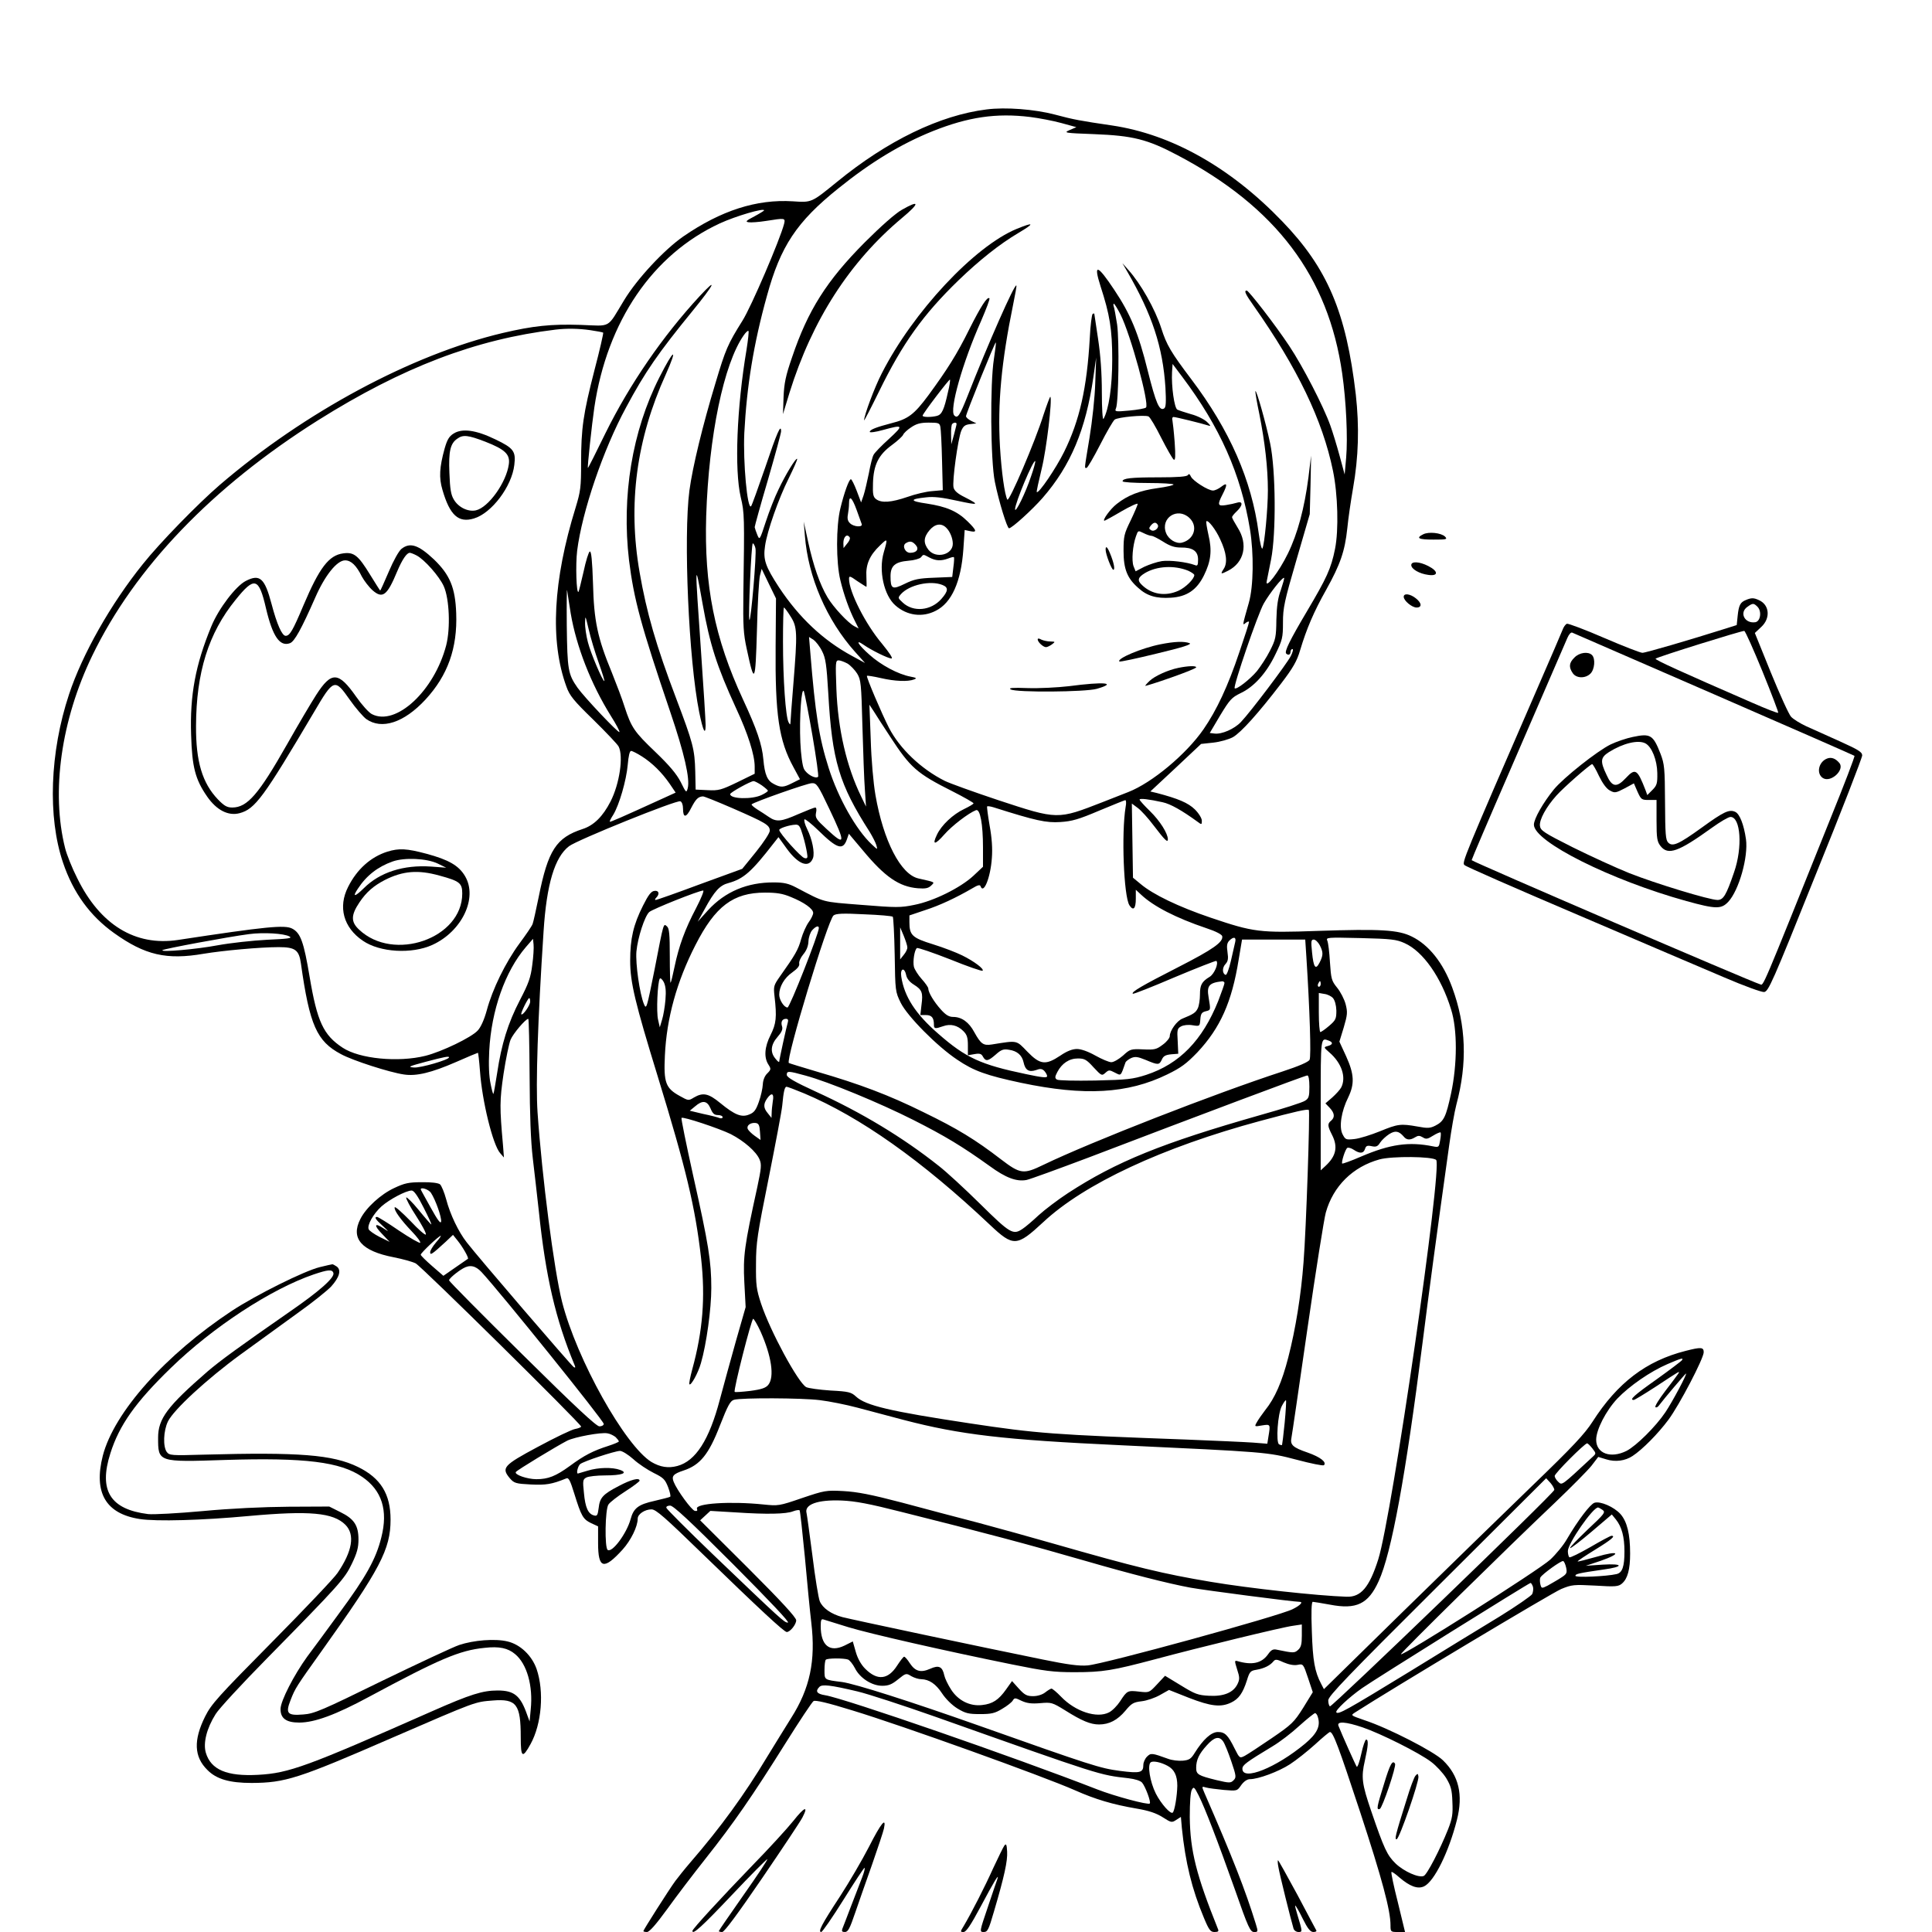 <?xml version="1.0" standalone="no"?>
<!DOCTYPE svg PUBLIC "-//W3C//DTD SVG 20010904//EN"
 "http://www.w3.org/TR/2001/REC-SVG-20010904/DTD/svg10.dtd">
<svg version="1.0" xmlns="http://www.w3.org/2000/svg"
 width="1024pt" height="1024pt" viewBox="0 0 1024 1024"
 preserveAspectRatio="xMidYMid meet">
<g transform="translate(0,1024) scale(0.1,-0.1)"
fill="#000000" stroke="none">
<path d="M5229 9660 c-248 -31 -525 -165 -794 -385 -134 -109 -132 -109 -233
-102 -192 12 -381 -49 -580 -186 -101 -70 -245 -224 -314 -338 -93 -153 -65
-137 -231 -131 -157 5 -251 -5 -413 -43 -481 -114 -1049 -419 -1499 -805 -114
-98 -320 -309 -408 -420 -170 -211 -321 -478 -391 -690 -102 -307 -114 -651
-32 -892 54 -160 143 -282 270 -373 165 -118 279 -144 476 -110 103 17 299 35
397 35 88 0 108 -15 118 -87 46 -327 84 -412 212 -480 62 -34 258 -97 334
-108 66 -10 145 9 276 66 61 27 114 49 116 49 2 0 7 -44 11 -97 11 -158 68
-391 107 -435 l20 -23 -5 65 c-18 201 -18 236 3 379 12 79 29 160 37 180 13
32 80 111 94 111 3 0 6 -136 7 -303 1 -208 6 -344 17 -437 9 -74 23 -200 32
-280 36 -347 89 -574 189 -814 6 -14 5 -17 -4 -12 -13 8 -513 590 -567 661
-44 56 -88 148 -109 228 -10 37 -25 73 -33 80 -10 7 -45 12 -97 11 -69 0 -91
-5 -146 -31 -71 -33 -149 -104 -179 -164 -53 -103 6 -170 178 -203 45 -9 97
-23 115 -32 30 -15 877 -851 877 -865 0 -4 -15 -10 -32 -13 -18 -3 -107 -46
-198 -95 -183 -98 -194 -111 -147 -167 22 -25 31 -28 110 -32 80 -4 112 1 188
32 13 6 21 -10 43 -81 37 -119 46 -135 89 -156 l37 -17 0 -89 c0 -136 30 -144
130 -34 44 49 80 122 80 164 0 24 38 49 73 49 24 0 70 -41 278 -243 294 -285
425 -407 439 -407 18 0 50 40 50 62 0 15 -77 99 -254 276 l-255 254 27 25 27
25 135 -8 c165 -11 267 -9 304 6 16 6 31 8 34 5 3 -3 15 -114 28 -248 12 -133
27 -289 34 -347 24 -202 -7 -349 -107 -506 -31 -49 -87 -141 -126 -204 -121
-202 -248 -376 -407 -560 -31 -36 -67 -81 -81 -100 -33 -45 -169 -259 -169
-265 0 -3 9 -5 19 -5 13 0 48 40 107 121 48 67 141 189 206 271 145 183 245
327 421 608 74 118 141 219 149 224 10 6 75 -9 204 -49 267 -81 1012 -349
1182 -424 108 -48 199 -75 327 -97 65 -11 103 -24 138 -46 45 -29 48 -29 71
-14 l25 16 5 -58 c19 -185 53 -324 117 -477 27 -65 35 -75 56 -75 20 0 24 4
18 17 -114 284 -147 413 -149 593 0 77 4 132 11 144 10 18 13 15 36 -30 34
-68 100 -239 193 -501 70 -201 81 -223 101 -223 21 0 22 1 9 43 -55 178 -122
350 -273 696 -14 33 -14 34 9 27 13 -4 55 -9 94 -13 71 -6 71 -6 93 26 14 19
31 31 46 31 44 0 152 40 212 79 34 22 93 69 133 105 39 36 75 66 79 66 17 0
46 -78 160 -424 116 -353 161 -521 161 -600 0 -35 1 -36 39 -36 l38 0 -38 157
c-22 86 -37 158 -34 161 2 3 21 -10 41 -28 56 -48 98 -64 132 -48 54 26 131
182 174 352 34 134 10 235 -74 316 -48 47 -289 171 -417 213 -72 25 -73 25
-50 40 199 128 1049 637 1094 655 56 23 66 24 180 18 109 -7 123 -5 142 11 30
26 43 75 43 159 0 103 -16 169 -51 209 -34 38 -107 70 -138 60 -22 -7 -87 -92
-145 -191 -19 -34 -60 -83 -89 -110 -62 -57 -782 -512 -792 -502 -5 5 570 570
816 803 87 83 174 171 194 196 l36 47 43 -13 c48 -15 100 -8 139 18 52 34 135
118 190 192 58 78 187 325 187 358 0 27 -14 28 -96 7 -209 -53 -361 -169 -493
-375 -41 -64 -104 -132 -320 -340 -148 -143 -457 -444 -687 -669 l-417 -409
-14 27 c-35 66 -45 124 -50 279 -4 102 -2 157 5 157 5 0 46 -7 91 -15 140 -27
203 3 258 124 68 148 143 557 233 1266 36 283 69 531 141 1045 11 80 28 177
38 215 59 220 52 420 -22 621 -48 131 -124 226 -214 270 -72 36 -167 41 -498
30 -310 -11 -340 -7 -568 70 -171 58 -306 123 -372 179 l-40 33 -3 197 -3 196
31 -23 c18 -13 56 -55 86 -95 58 -76 74 -92 74 -71 -1 32 -42 97 -94 148 -31
30 -56 58 -56 62 0 8 50 2 122 -14 42 -9 102 -43 186 -104 21 -16 22 -15 22 6
0 13 -16 39 -37 60 -36 35 -88 57 -202 87 l-34 8 135 126 134 126 65 7 c36 4
82 17 104 29 43 25 134 126 255 284 64 84 84 119 101 177 34 113 72 203 138
320 75 135 99 204 112 326 5 52 19 147 30 210 30 169 34 328 15 499 -51 436
-150 669 -390 918 -275 286 -586 461 -902 508 -170 25 -203 31 -304 58 -107
28 -260 40 -361 27z m231 -40 c47 -6 121 -20 165 -32 l80 -22 -35 -15 c-34
-15 -30 -16 130 -22 204 -8 281 -27 440 -111 523 -275 801 -644 874 -1158 21
-146 30 -340 21 -445 l-8 -90 -27 100 c-15 55 -37 127 -49 160 -36 101 -146
314 -218 422 -75 113 -214 292 -225 293 -16 0 -7 -19 37 -81 232 -330 365
-606 420 -874 26 -125 31 -314 11 -414 -21 -105 -44 -154 -150 -333 -90 -152
-119 -211 -109 -222 11 -11 23 -6 23 9 0 8 5 15 10 15 6 0 2 -17 -9 -38 -21
-41 -214 -297 -264 -349 -35 -37 -102 -66 -140 -61 l-25 3 55 93 c51 84 61 95
108 118 71 33 138 107 185 206 37 76 40 88 40 169 0 77 7 111 71 330 l71 244
4 155 3 155 -14 -115 c-21 -162 -57 -298 -109 -404 -47 -97 -122 -194 -112
-146 3 14 13 66 23 115 27 137 25 472 -5 615 -22 105 -72 283 -78 277 -2 -2 7
-57 21 -123 29 -146 45 -284 45 -403 0 -98 -18 -288 -29 -308 -4 -7 -13 30
-20 83 -37 279 -153 544 -357 814 -108 143 -131 182 -159 270 -33 103 -110
238 -175 310 l-31 35 26 -45 c132 -228 188 -399 202 -614 4 -77 3 -105 -7
-111 -25 -15 -43 26 -87 201 -49 198 -91 299 -178 429 -89 134 -111 140 -72
18 49 -151 62 -228 62 -388 0 -144 -18 -264 -46 -315 -5 -9 -9 51 -9 140 0
103 -7 198 -20 284 -11 71 -20 131 -20 133 0 2 -4 2 -9 -1 -4 -3 -12 -61 -15
-128 -15 -265 -54 -437 -136 -603 -43 -87 -135 -223 -145 -213 -2 2 10 57 26
123 26 105 57 370 46 382 -2 2 -18 -41 -36 -95 -44 -141 -183 -466 -192 -450
-14 26 -31 146 -39 281 -13 229 7 446 70 754 11 53 19 98 17 100 -10 9 -150
-309 -258 -584 -42 -106 -53 -123 -71 -105 -28 28 44 281 142 501 27 63 48
117 44 120 -11 11 -45 -42 -106 -163 -66 -134 -119 -217 -218 -352 -75 -101
-107 -125 -195 -147 -80 -21 -115 -34 -115 -46 0 -5 31 -1 70 10 109 30 111
26 32 -47 -40 -36 -77 -74 -82 -85 -6 -10 -17 -54 -25 -98 -9 -43 -21 -96 -28
-117 l-13 -37 -23 61 c-13 34 -27 62 -31 62 -10 0 -36 -72 -56 -155 -23 -94
-23 -286 0 -380 19 -79 47 -157 77 -216 l20 -40 -23 12 c-34 18 -112 102 -142
153 -41 69 -75 168 -102 291 l-24 110 6 -74 c17 -219 115 -447 266 -616 l53
-59 -70 38 c-153 83 -280 203 -386 363 -73 112 -85 147 -74 220 11 78 72 251
125 357 27 55 48 102 45 104 -6 7 -62 -84 -99 -163 -19 -38 -49 -115 -67 -170
-32 -98 -33 -99 -45 -70 -7 17 -13 35 -14 41 0 5 31 118 70 250 38 131 70 248
70 258 0 43 -22 -7 -85 -194 -37 -107 -70 -199 -74 -203 -20 -21 -43 234 -36
388 13 248 49 472 120 727 72 263 157 392 379 570 171 138 331 235 500 303
188 75 337 97 516 75z m-1410 -495 c0 -2 -24 -17 -52 -32 -44 -23 -49 -28 -30
-31 12 -2 54 1 92 7 101 16 103 16 96 -15 -21 -82 -174 -440 -221 -514 -78
-125 -89 -150 -143 -331 -67 -221 -121 -442 -138 -569 -32 -246 -4 -898 52
-1175 20 -98 33 -126 34 -70 0 22 -11 202 -25 400 -33 475 -33 480 9 244 38
-214 75 -330 177 -552 64 -137 99 -249 99 -310 l0 -38 -92 -45 c-85 -41 -99
-45 -157 -42 l-64 3 -2 95 c-3 120 -12 152 -100 385 -108 284 -158 459 -195
672 -63 362 -17 705 139 1049 66 148 43 136 -34 -16 -145 -286 -201 -630 -161
-970 26 -208 63 -345 219 -805 74 -218 105 -353 92 -403 -7 -26 -9 -24 -37 33
-22 43 -60 88 -135 160 -111 106 -127 129 -163 240 -12 39 -43 120 -67 180
-76 184 -95 273 -100 473 -4 121 -9 172 -17 169 -6 -2 -21 -50 -33 -107 -13
-57 -25 -105 -27 -107 -11 -11 -16 143 -7 218 26 207 138 536 259 759 101 189
173 292 351 510 117 143 139 188 39 80 -195 -211 -370 -465 -499 -726 -49
-101 -91 -184 -93 -184 -4 0 21 231 34 320 68 458 309 811 665 976 85 39 235
83 235 69z m1889 -552 c54 -108 154 -474 135 -493 -5 -5 -45 -12 -88 -16 -75
-7 -79 -6 -71 12 14 34 18 357 6 444 -7 45 -15 88 -18 96 -3 8 -2 14 1 14 3 0
19 -26 35 -57z m-2810 -83 c35 -5 65 -11 68 -13 2 -3 -18 -92 -46 -198 -60
-234 -71 -308 -71 -493 0 -129 -3 -150 -29 -236 -120 -387 -137 -708 -49 -949
17 -48 38 -74 143 -176 67 -66 128 -130 134 -142 26 -52 5 -197 -43 -291 -41
-80 -89 -127 -148 -146 -140 -46 -183 -111 -233 -361 -14 -68 -28 -132 -32
-142 -3 -10 -35 -57 -70 -104 -74 -101 -143 -242 -173 -354 -14 -51 -32 -90
-48 -107 -34 -37 -190 -112 -277 -134 -145 -36 -350 -16 -439 43 -102 67 -135
138 -175 376 -31 185 -48 232 -92 255 -39 21 -139 11 -606 -60 -226 -34 -412
80 -533 326 -28 55 -57 128 -65 161 -75 298 -21 679 144 1020 226 467 636 894
1196 1247 449 282 837 430 1260 481 59 7 121 6 184 -3z m828 -102 c-52 -308
-65 -637 -31 -783 20 -83 20 -105 14 -510 -2 -172 0 -213 18 -295 41 -192 46
-183 54 100 3 140 11 271 16 290 l9 35 38 -79 38 -78 -2 -252 c-3 -365 17
-501 95 -643 l34 -63 -40 -20 c-47 -24 -62 -25 -99 -5 -34 17 -48 50 -55 130
-7 79 -34 159 -108 318 -151 326 -206 603 -195 972 14 426 93 807 199 958 11
16 22 26 25 23 3 -3 -2 -47 -10 -98z m1311 -50 c-21 -131 -18 -540 5 -652 21
-104 65 -246 75 -246 15 0 123 98 178 161 149 171 229 363 269 639 l15 105 -5
-135 c-2 -75 -16 -202 -30 -288 -29 -176 -28 -162 -16 -162 5 0 37 55 72 123
34 67 69 127 77 133 17 13 156 26 179 17 8 -3 38 -54 68 -114 30 -59 60 -111
66 -115 9 -5 10 18 5 92 -4 54 -10 107 -12 117 -3 9 0 17 6 17 11 0 150 -34
187 -46 12 -4 9 2 -10 20 -15 14 -53 33 -85 41 -31 9 -64 20 -72 24 -16 9 -32
124 -28 199 l3 43 51 -68 c200 -266 311 -516 359 -808 21 -129 19 -303 -6
-390 -35 -123 -35 -122 -16 -106 10 7 17 9 17 4 0 -6 -23 -77 -51 -159 -61
-182 -121 -309 -190 -409 -91 -132 -273 -284 -399 -333 -30 -12 -91 -36 -135
-53 -241 -94 -238 -94 -554 10 -132 44 -259 90 -283 102 -126 63 -239 171
-296 281 -38 74 -122 271 -117 276 2 2 35 -3 74 -12 74 -17 143 -20 176 -7 16
6 12 9 -20 15 -64 12 -156 61 -217 116 -60 53 -79 86 -30 52 40 -28 129 -72
147 -72 9 0 -10 29 -50 78 -88 104 -175 276 -175 344 0 17 5 16 44 -12 25 -16
46 -30 48 -30 2 0 1 24 0 54 -4 63 17 113 72 165 41 40 42 39 20 -37 -28 -96
1 -228 62 -281 61 -54 143 -65 214 -28 84 42 134 154 146 326 l7 102 28 -6
c40 -9 36 4 -13 52 -55 54 -112 78 -216 94 -92 13 -92 24 -3 33 40 5 87 -1
164 -18 116 -25 122 -23 40 19 -37 18 -55 34 -59 51 -8 31 23 257 41 301 11
25 20 32 47 35 l33 4 -27 13 c-16 8 -28 19 -28 25 0 14 154 395 158 391 2 -2
-3 -41 -10 -87z m-244 -178 c-20 -91 -32 -117 -57 -124 -30 -8 -77 -8 -77 1 0
10 141 195 145 191 2 -2 -2 -33 -11 -68z m-40 -182 c3 -13 7 -93 9 -179 l4
-157 -56 -5 c-31 -2 -90 -16 -132 -31 -85 -29 -136 -33 -165 -12 -16 12 -19
25 -17 86 3 96 29 149 100 201 30 22 57 47 60 55 3 8 22 26 42 39 28 19 49 25
93 25 52 0 58 -2 62 -22z m86 15 c0 -5 -7 -30 -14 -58 l-14 -50 -1 51 c-1 28
2 54 6 57 9 9 23 9 23 0z m395 -277 c-28 -86 -84 -200 -85 -175 0 33 97 265
107 255 2 -2 -7 -38 -22 -80z m-925 -178 c13 -35 25 -69 27 -75 8 -19 -43 -16
-62 4 -12 11 -15 25 -11 46 3 16 6 42 6 58 0 47 16 33 40 -33z m475 -95 c20
-19 35 -56 35 -85 0 -59 -90 -81 -129 -32 -28 36 -26 66 5 103 29 35 63 40 89
14z m-511 -52 c3 -5 -3 -20 -14 -32 l-19 -24 -1 26 c0 35 20 53 34 30z m349
-39 c20 -22 6 -42 -29 -42 -27 0 -44 38 -23 51 21 13 34 11 52 -9z m-849 -18
c7 -26 -24 -388 -32 -380 -7 8 10 406 18 406 4 0 11 -12 14 -26z m922 -49 c34
-18 62 -19 100 -5 15 6 28 9 30 7 2 -2 1 -26 -3 -54 l-6 -51 -96 -4 c-81 -3
-106 -8 -155 -32 -67 -33 -76 -28 -76 40 0 55 24 76 95 82 30 2 60 11 66 18
14 17 11 17 45 -1z m1863 -171 c-16 -43 -22 -85 -24 -159 -1 -92 -4 -105 -34
-164 -18 -36 -50 -84 -69 -108 -38 -45 -109 -100 -118 -91 -9 10 122 392 154
449 32 56 101 143 108 136 2 -2 -6 -30 -17 -63z m-1795 26 c34 -13 33 -32 -5
-75 -55 -62 -148 -71 -204 -19 -27 25 -27 25 -9 46 44 48 154 73 218 48z
m-1969 -152 c30 -175 107 -373 213 -543 28 -44 48 -82 45 -85 -6 -6 -185 183
-222 235 -50 72 -54 94 -57 330 -1 121 0 204 2 185 3 -19 11 -74 19 -122z
m1165 -15 c36 -56 37 -85 15 -358 -8 -99 -15 -189 -15 -200 -1 -18 -2 -18 -10
-4 -16 27 -30 230 -30 427 0 100 2 182 5 182 3 0 19 -21 35 -47z m-1017 -245
c19 -54 33 -98 30 -98 -9 0 -72 147 -87 206 -9 34 -16 81 -15 105 1 40 2 36
19 -36 10 -44 34 -124 53 -177z m1184 61 c19 -37 24 -71 33 -223 20 -357 57
-482 220 -736 15 -25 31 -56 35 -70 7 -25 7 -25 -25 5 -82 77 -177 244 -228
405 -51 160 -71 288 -97 609 l-7 85 24 -15 c12 -9 33 -35 45 -60z m135 -66
c16 -10 39 -34 51 -53 20 -33 22 -52 28 -280 4 -135 9 -285 13 -335 l6 -90
-26 54 c-77 158 -123 356 -131 569 -5 140 -5 152 12 152 9 0 30 -8 47 -17z
m-186 -381 c20 -117 34 -216 30 -219 -13 -13 -61 13 -75 42 -8 16 -16 75 -19
140 -6 131 6 301 19 270 4 -11 25 -116 45 -233z m411 -5 c108 -166 142 -196
331 -291 61 -31 112 -60 112 -64 -1 -4 -23 -17 -50 -30 -59 -28 -120 -85 -144
-136 -27 -56 -11 -56 39 1 40 46 129 114 168 129 22 8 37 -74 37 -198 l0 -102
-51 -48 c-68 -63 -210 -134 -313 -154 -72 -15 -95 -15 -280 0 -215 17 -191 11
-346 92 -40 21 -65 27 -118 27 -141 1 -259 -49 -349 -147 l-55 -61 36 65 c53
98 81 128 128 140 79 22 121 59 238 210 l26 33 44 -61 c62 -85 118 -105 139
-50 10 29 -4 100 -31 154 -12 24 -18 47 -14 51 3 4 37 -23 74 -59 99 -97 130
-107 151 -46 l10 29 75 -89 c116 -140 192 -192 291 -200 40 -3 55 0 70 14 20
20 25 17 -67 38 -94 21 -186 199 -228 442 -11 63 -22 188 -25 295 l-7 184 23
-35 c12 -19 50 -79 86 -133z m-1315 -106 c55 -35 106 -85 148 -146 l31 -46
-68 -31 c-226 -103 -278 -126 -281 -123 -2 1 6 18 18 36 32 52 70 184 77 265
4 46 10 74 18 74 6 0 32 -13 57 -29z m635 -153 c18 -13 33 -26 33 -29 0 -4
-15 -14 -34 -23 -51 -24 -166 -21 -166 5 0 9 107 68 124 69 6 0 25 -10 43 -22z
m358 -124 c89 -187 87 -202 -15 -107 -54 50 -60 59 -55 85 4 16 2 28 -4 28 -5
0 -46 -16 -90 -35 -91 -40 -115 -43 -156 -15 -16 11 -45 30 -63 41 -18 12 -31
23 -28 26 12 12 295 112 319 112 25 1 32 -8 92 -135z m-512 2 c176 -77 197
-89 197 -119 0 -12 -32 -61 -73 -112 l-73 -90 -225 -82 c-123 -46 -228 -83
-234 -83 -5 0 -4 5 3 12 20 20 14 40 -10 36 -17 -2 -32 -22 -60 -78 -51 -101
-68 -175 -68 -292 0 -115 26 -223 146 -613 150 -489 199 -692 230 -965 23
-207 9 -384 -47 -588 -11 -41 -18 -76 -15 -79 8 -9 46 59 61 112 29 99 55 287
55 398 0 141 -14 230 -97 600 -36 163 -64 300 -61 302 8 8 200 -56 261 -86 70
-36 136 -93 153 -135 11 -26 9 -46 -12 -145 -69 -314 -76 -366 -69 -505 l7
-132 -51 -178 c-28 -99 -66 -239 -86 -313 -56 -213 -128 -325 -225 -351 -48
-13 -91 -6 -137 21 -140 86 -396 543 -474 849 -43 171 -106 659 -130 1005 -10
149 1 486 32 959 16 250 59 393 135 451 43 33 570 246 590 238 8 -3 14 -19 14
-38 0 -52 17 -51 44 4 24 46 36 58 61 60 6 1 77 -28 158 -63z m2083 7 c-23
-140 -10 -473 20 -521 21 -32 34 -18 34 35 l0 47 28 -26 c66 -62 184 -123 347
-178 49 -16 81 -33 83 -42 6 -31 -47 -69 -233 -164 -194 -99 -250 -132 -241
-141 3 -3 102 36 221 87 119 50 219 89 222 87 13 -13 -11 -69 -35 -84 -43 -26
-52 -44 -52 -94 0 -27 -5 -59 -11 -72 -11 -24 -23 -32 -82 -56 -29 -11 -67
-64 -67 -93 0 -9 -16 -30 -37 -45 -33 -25 -43 -28 -104 -25 -66 3 -70 1 -107
-33 -22 -19 -49 -35 -62 -35 -12 0 -50 16 -84 35 -39 22 -76 35 -98 35 -24 0
-53 -11 -88 -35 -78 -52 -107 -49 -175 21 -60 62 -50 60 -188 38 -45 -7 -58 2
-93 65 -28 53 -67 81 -112 81 -22 0 -39 10 -65 39 -37 41 -67 91 -67 112 0 6
-16 29 -35 50 -19 21 -37 50 -41 64 -7 29 3 92 16 100 5 3 84 -24 176 -60 91
-37 169 -64 172 -60 9 9 -45 50 -108 81 -30 15 -100 42 -155 59 -110 34 -125
48 -125 117 l0 36 83 28 c78 25 165 66 251 116 28 17 40 20 43 11 16 -46 53
46 60 149 4 50 0 108 -12 173 -9 53 -15 98 -13 101 3 2 18 0 34 -5 224 -71
279 -83 354 -78 62 4 97 14 205 60 72 30 134 55 139 56 5 0 6 -16 2 -36z
m-1711 -150 c10 -32 19 -73 22 -92 5 -28 3 -33 -13 -29 -18 3 -134 133 -134
149 0 9 54 27 87 28 18 1 24 -9 38 -56z m-566 -387 c-58 -110 -91 -200 -114
-311 -9 -44 -18 -81 -21 -84 -2 -2 -4 61 -4 141 0 117 -3 148 -15 158 -19 16
-16 28 -66 -230 -41 -204 -43 -213 -56 -182 -23 56 -45 214 -40 278 7 75 44
188 68 210 18 16 261 113 286 114 6 0 -11 -42 -38 -94z m502 60 c72 -29 119
-63 119 -85 0 -9 -11 -32 -24 -49 -13 -18 -31 -58 -40 -90 -15 -55 -31 -83
-112 -197 -33 -47 -35 -53 -29 -105 13 -112 9 -146 -21 -206 -32 -63 -36 -119
-11 -157 14 -22 14 -26 -6 -46 -14 -13 -23 -36 -24 -59 -1 -20 -10 -62 -21
-92 -15 -43 -25 -57 -51 -67 -40 -17 -76 -3 -154 61 -62 51 -91 57 -139 29
-29 -18 -30 -17 -75 8 -75 41 -86 71 -79 214 9 198 63 393 162 586 105 206
200 278 369 278 61 0 93 -5 136 -23z m541 -105 c3 -3 8 -94 10 -201 3 -192 3
-196 32 -255 35 -71 193 -231 300 -302 87 -59 154 -83 337 -122 337 -71 566
-58 775 44 74 36 102 57 160 117 122 130 183 267 219 491 l18 107 168 0 167 0
6 -92 c18 -281 26 -529 17 -545 -6 -12 -58 -34 -143 -62 -356 -116 -1015 -373
-1268 -495 -105 -51 -122 -49 -223 28 -139 107 -233 164 -412 251 -184 91
-338 149 -565 215 -80 24 -147 44 -149 46 -18 16 207 759 237 782 13 10 49 12
162 6 80 -3 148 -9 152 -13z m-392 -60 c0 -29 -154 -421 -166 -421 -18 0 -44
40 -44 68 0 42 27 89 69 118 28 20 40 35 37 47 -2 10 7 31 21 48 17 20 27 44
28 70 1 22 10 48 20 59 19 21 35 26 35 11z m469 -102 c1 -9 -8 -27 -19 -40
l-19 -24 0 85 0 85 19 -45 c10 -25 19 -52 19 -61z m-3274 57 c16 -9 -9 -12
-120 -17 -77 -4 -194 -17 -260 -29 -117 -22 -306 -38 -294 -26 7 7 350 71 459
85 75 10 186 4 215 -13z m5012 -28 c-3 -13 -13 -58 -23 -101 -10 -43 -22 -76
-28 -74 -18 6 -19 38 -1 57 14 15 16 29 11 63 -5 34 -3 48 9 61 23 23 38 20
32 -6z m898 -7 c97 -43 194 -181 246 -351 34 -107 33 -291 0 -445 -27 -125
-38 -148 -83 -171 -28 -14 -41 -15 -94 -5 -90 16 -105 14 -200 -25 -47 -19
-107 -38 -134 -41 -46 -5 -49 -4 -64 25 -20 38 -7 122 30 196 34 71 32 122
-11 217 l-36 78 23 75 c20 68 21 81 10 124 -7 26 -27 65 -45 87 -30 37 -32 47
-38 135 -3 52 -9 103 -14 114 -8 18 -1 18 176 14 163 -4 190 -7 234 -27z
m-4624 -116 c-8 -65 -19 -97 -65 -185 -64 -123 -98 -234 -121 -387 -9 -59 -18
-109 -20 -111 -2 -2 -9 23 -15 55 -8 37 -11 99 -7 173 11 214 84 422 194 550
l38 44 3 -30 c2 -17 -1 -66 -7 -109z m4174 105 c19 -37 19 -53 -1 -92 -21 -41
-32 -27 -40 55 -6 58 -5 67 9 67 9 0 23 -13 32 -30z m-2192 -159 c4 -18 18
-36 41 -50 43 -27 49 -42 40 -108 l-6 -53 30 0 c30 0 42 -14 42 -51 0 -22 6
-23 49 -8 39 14 76 5 107 -26 19 -19 24 -34 24 -76 l0 -52 35 6 c28 5 37 2 45
-14 15 -26 27 -24 68 12 29 26 41 30 70 25 43 -6 69 -29 77 -66 9 -42 28 -54
65 -42 23 9 33 8 45 -4 8 -9 15 -21 15 -28 0 -10 -27 -7 -112 11 -240 50 -319
86 -465 214 -121 105 -180 197 -196 302 -7 45 17 53 26 8z m-1276 -130 c-3
-36 -11 -84 -18 -106 l-12 -40 -9 40 c-10 40 -3 199 9 218 3 5 13 -3 21 -18
10 -21 13 -47 9 -94z m2963 89 c0 -6 -15 -48 -33 -95 -84 -209 -205 -334 -382
-392 -72 -23 -98 -26 -270 -30 -106 -2 -196 0 -203 5 -12 8 -11 15 2 40 24 46
63 72 109 72 35 0 46 -6 83 -47 42 -45 44 -46 63 -29 18 16 21 16 50 1 34 -17
30 -21 56 53 2 7 16 17 30 24 21 9 34 8 78 -10 66 -28 71 -27 85 2 8 19 20 25
49 28 l38 3 -3 67 c-4 60 -2 67 18 78 13 7 38 10 61 6 38 -6 38 -6 41 31 2 30
8 38 28 43 28 7 27 5 16 73 -11 63 2 78 72 86 6 0 12 -4 12 -9z m510 -5 c0 -8
-4 -15 -10 -15 -5 0 -7 7 -4 15 4 8 8 15 10 15 2 0 4 -7 4 -15z m65 -75 c10
-12 17 -37 18 -66 0 -43 -3 -51 -38 -81 -21 -18 -42 -33 -47 -33 -4 0 -8 46
-8 103 l0 104 29 -5 c17 -2 37 -12 46 -22z m-4255 -19 c0 -19 -39 -75 -47 -67
-5 5 35 86 42 86 3 0 5 -8 5 -19z m1366 -108 c-7 -22 -46 -200 -46 -210 -1 -5
-10 3 -20 16 -29 34 -25 74 11 115 22 25 29 41 24 56 -8 24 1 40 21 40 10 0
13 -6 10 -17z m2868 -99 c23 -9 20 -21 -6 -28 -23 -6 -23 -7 8 -34 65 -56 90
-131 63 -185 -6 -12 -28 -36 -48 -54 l-36 -31 23 -24 c26 -28 28 -50 7 -68
-20 -16 -19 -28 5 -75 32 -63 22 -112 -34 -164 l-26 -24 0 346 c0 367 -1 358
44 341z m-4664 -88 c0 -13 -152 -57 -186 -54 -35 3 -28 6 61 30 102 27 125 31
125 24z m1890 -97 c122 -33 393 -145 571 -235 168 -85 259 -140 404 -244 86
-63 143 -84 196 -74 19 4 167 58 329 119 594 227 1148 435 1159 435 7 0 11
-23 11 -60 0 -51 -3 -62 -23 -74 -12 -9 -119 -43 -237 -76 -520 -148 -764
-247 -1020 -414 -52 -34 -122 -87 -155 -117 -33 -31 -71 -63 -85 -72 -50 -34
-65 -26 -224 131 -83 82 -182 173 -221 203 -189 150 -409 283 -653 394 -111
51 -152 75 -152 88 0 22 9 21 100 -4z m-8 -94 c297 -125 624 -356 985 -697
124 -117 142 -116 282 14 218 204 632 397 1151 537 189 51 250 64 257 58 7 -7
-14 -632 -28 -807 -13 -174 -42 -354 -81 -505 -33 -129 -71 -216 -123 -280
-17 -22 -37 -51 -44 -64 -13 -23 -12 -23 28 -16 45 7 45 7 34 -59 l-6 -38 -76
6 c-42 3 -200 10 -351 16 -709 26 -792 32 -1150 86 -423 64 -551 94 -603 142
-25 23 -38 27 -135 32 -59 4 -117 12 -129 18 -43 24 -190 295 -239 442 -25 76
-28 99 -27 210 0 113 7 157 67 455 36 181 69 354 72 385 7 76 13 100 23 100 5
0 47 -16 93 -35z m-166 -42 c-3 -21 -6 -49 -6 -63 l-1 -25 -19 24 c-24 28 -25
49 -4 79 24 34 38 27 30 -15z m-330 -38 c11 -27 20 -35 39 -35 14 0 25 -5 25
-11 0 -6 -7 -8 -16 -5 -9 4 -48 14 -87 22 l-71 17 28 23 c39 34 64 31 82 -11z
m262 -124 l3 -43 -31 22 c-17 12 -34 29 -37 37 -7 18 15 34 42 31 16 -2 21
-12 23 -47z m3412 -25 c15 -19 34 -20 60 -4 16 10 24 10 41 0 17 -11 25 -10
55 9 19 12 37 19 39 17 3 -2 2 -21 -2 -42 -6 -36 -7 -38 -37 -32 -128 26 -228
12 -382 -54 -53 -23 -98 -39 -100 -37 -6 6 16 76 27 83 5 3 21 -1 34 -10 33
-22 52 -20 60 5 5 16 12 19 35 14 23 -5 32 -2 45 19 9 14 31 34 48 45 32 20
51 17 77 -13z m172 -124 c34 -35 -234 -1886 -307 -2117 -47 -148 -92 -201
-168 -198 -153 5 -519 45 -720 79 -251 42 -396 77 -832 202 -115 33 -295 83
-400 111 -104 27 -287 75 -405 107 -164 43 -237 57 -310 61 -92 5 -100 3 -219
-37 -122 -42 -126 -42 -205 -34 -174 18 -363 6 -352 -23 4 -10 1 -13 -11 -11
-17 3 -95 110 -112 153 -13 31 -3 43 52 61 88 29 134 86 193 239 42 107 55
131 75 136 40 11 357 10 454 -2 50 -6 140 -24 200 -40 61 -16 171 -45 245 -65
300 -78 525 -105 1150 -134 769 -36 777 -36 933 -77 75 -20 140 -33 144 -29
16 16 -18 43 -86 67 -79 27 -94 41 -86 79 3 14 41 275 85 580 44 305 88 581
97 613 39 140 143 243 285 282 67 18 281 16 300 -3z m-5328 -174 c25 -38 57
-130 54 -152 -2 -15 -18 6 -55 73 -29 52 -53 95 -53 97 0 14 42 0 54 -18z
m-39 -78 c25 -49 44 -90 41 -90 -2 0 -32 34 -67 77 -34 42 -65 71 -66 66 -2
-6 21 -50 52 -97 31 -48 55 -92 52 -99 -2 -6 -39 26 -82 72 -44 45 -81 78 -83
72 -5 -15 32 -66 91 -128 28 -29 48 -56 44 -60 -4 -3 -55 26 -113 65 -58 40
-110 72 -115 72 -17 0 -9 -13 29 -47 36 -34 36 -34 4 -13 -48 32 -52 16 -6
-31 l39 -41 -53 26 c-29 15 -55 33 -58 41 -9 22 25 82 68 121 42 37 130 84
160 84 12 0 32 -28 63 -90z m66 -185 c-17 -20 -31 -43 -31 -52 0 -18 10 -11
83 56 l38 36 24 -30 c29 -36 61 -93 55 -97 -3 -2 -33 -23 -68 -47 l-62 -43
-60 52 c-33 29 -60 55 -60 60 0 9 96 100 106 100 3 0 -8 -16 -25 -35z m241
-157 c98 -105 648 -788 648 -805 0 -7 -10 -13 -23 -13 -16 0 -128 104 -410
383 -213 210 -387 386 -387 391 0 9 41 44 74 63 36 21 66 15 98 -19z m1479
-315 c58 -130 75 -241 41 -283 -13 -16 -35 -24 -95 -32 -43 -5 -81 -8 -83 -5
-8 7 89 387 98 387 4 0 22 -30 39 -67z m4884 -152 c-3 -5 -64 -51 -135 -102
-119 -84 -146 -109 -121 -109 5 0 56 31 113 68 137 90 133 88 123 71 -5 -8
-36 -49 -69 -92 -32 -42 -56 -80 -52 -85 4 -4 13 0 19 9 27 36 140 169 143
169 8 0 -71 -148 -109 -205 -51 -76 -154 -178 -206 -205 -84 -42 -161 -14
-161 59 0 53 52 154 112 218 64 67 175 144 266 183 72 31 86 35 77 21z m-2106
-332 c-6 -63 -13 -116 -14 -118 -2 -1 -9 0 -16 4 -17 11 -7 162 15 203 10 19
19 32 22 30 2 -3 -1 -56 -7 -119z m-3546 -76 c9 -9 17 -19 17 -23 0 -3 -26
-14 -57 -24 -78 -25 -126 -49 -203 -106 -74 -54 -115 -70 -177 -70 -48 0 -118
24 -109 38 6 10 216 137 272 166 40 20 181 46 214 39 14 -2 33 -12 43 -20z
m5177 -60 c20 -26 20 -27 3 -43 -170 -158 -163 -153 -184 -134 -10 9 -19 24
-19 31 0 14 158 172 172 173 4 0 16 -12 28 -27z m-5083 -57 c27 -25 76 -57
108 -73 51 -25 60 -34 76 -75 10 -26 15 -49 11 -51 -4 -3 -41 -12 -83 -22 -86
-19 -111 -38 -127 -98 -21 -75 -97 -178 -121 -162 -17 10 -14 216 4 241 8 12
48 43 90 70 41 26 75 52 75 56 0 18 -46 6 -110 -28 -85 -44 -101 -62 -107
-117 -5 -38 -8 -44 -25 -39 -31 8 -46 42 -53 119 -7 65 -6 72 13 82 11 6 56
11 99 11 90 0 124 13 80 29 -40 15 -115 14 -173 -4 -27 -8 -50 -15 -51 -15
-10 0 0 40 12 50 18 15 182 69 211 70 12 0 44 -20 71 -44z m4881 -163 c-4 -20
-1180 -1153 -1189 -1147 -5 3 -9 17 -9 32 0 22 103 129 578 602 l577 575 23
-25 c12 -14 21 -31 20 -37z m-3458 -117 c428 -107 683 -175 980 -261 224 -65
435 -119 550 -140 77 -14 546 -75 578 -75 21 0 4 -19 -37 -39 -70 -36 -999
-291 -1086 -298 -45 -4 -105 4 -237 31 -321 65 -1023 214 -1063 225 -60 16
-105 48 -120 84 -7 17 -25 127 -39 242 -15 116 -29 217 -31 225 -13 46 58 72
185 67 73 -3 147 -17 320 -61z m-895 -276 c195 -196 303 -310 291 -310 -19 0
-29 9 -401 365 -132 127 -241 236 -243 243 -2 7 6 12 20 12 17 0 104 -81 333
-310z m4609 287 c17 -12 10 -21 -80 -105 -53 -51 -95 -94 -92 -97 3 -3 54 36
113 86 l108 92 22 -27 c31 -39 45 -92 45 -169 0 -80 -11 -113 -42 -120 -51
-12 -218 -20 -218 -9 0 10 17 14 148 33 111 15 108 33 -5 26 l-88 -6 78 26
c115 40 99 57 -20 22 -54 -15 -99 -27 -101 -25 -2 2 40 30 92 62 88 54 111 74
87 74 -5 0 -56 -27 -112 -60 -56 -32 -106 -57 -111 -54 -4 3 -8 18 -8 33 0 40
132 231 160 231 3 0 14 -6 24 -13z m-193 -306 c6 -29 3 -34 -30 -55 -20 -13
-51 -30 -68 -40 -32 -16 -33 -16 -39 8 -3 14 -3 30 1 36 11 18 109 89 120 86
5 -1 12 -17 16 -35z m-176 -101 c3 -10 1 -28 -4 -39 -6 -10 -84 -64 -173 -119
-90 -54 -304 -186 -477 -292 -337 -206 -377 -228 -388 -216 -9 9 67 80 137
129 67 47 884 557 892 557 4 0 9 -9 13 -20z m-3630 -214 c115 -35 505 -124
870 -198 173 -35 218 -41 330 -41 151 0 202 9 425 68 242 65 678 171 733 178
l47 7 0 -59 c0 -45 -4 -62 -20 -76 -19 -17 -24 -17 -111 1 -21 5 -31 0 -48
-24 -34 -48 -85 -59 -163 -36 -15 4 -15 1 -1 -44 14 -42 14 -53 2 -78 -22 -45
-72 -66 -150 -62 -60 3 -75 9 -150 55 l-84 51 -42 -45 c-42 -45 -42 -45 -95
-39 -61 7 -64 6 -101 -51 -15 -23 -41 -50 -59 -59 -64 -33 -178 4 -254 83 -23
24 -46 43 -51 43 -4 0 -19 -9 -33 -20 -15 -12 -41 -20 -64 -20 -33 0 -45 6
-76 40 l-36 40 -32 -45 c-39 -55 -71 -76 -126 -82 -65 -8 -128 24 -165 82 -17
26 -33 60 -36 75 -10 47 -29 56 -75 35 -50 -22 -79 -14 -108 30 -12 19 -26 35
-30 34 -4 0 -20 -21 -37 -47 -48 -75 -105 -81 -169 -17 -22 22 -40 54 -50 89
l-16 56 -44 -22 c-79 -38 -126 1 -126 103 0 33 3 40 16 35 9 -3 67 -21 129
-40z m0 -172 c9 -4 25 -24 36 -45 26 -53 90 -94 145 -94 33 0 51 7 84 34 41
33 43 34 70 17 16 -9 39 -16 52 -16 43 -1 78 -25 111 -75 19 -29 52 -62 81
-80 43 -26 59 -30 120 -30 60 0 79 4 118 28 26 15 51 35 56 44 9 15 13 15 47
-2 29 -13 53 -16 99 -12 58 5 63 4 131 -38 89 -56 135 -75 180 -75 54 0 98 23
140 73 32 39 43 45 86 50 27 3 71 18 97 33 l48 27 106 -42 c116 -45 169 -51
223 -25 40 19 62 49 84 118 14 46 19 51 51 56 40 7 71 22 89 44 11 13 18 12
55 -5 28 -12 55 -17 74 -13 29 6 30 5 55 -70 l25 -75 -51 -83 c-48 -76 -60
-88 -167 -161 -63 -43 -127 -85 -142 -93 -27 -14 -28 -14 -54 38 -36 73 -52
88 -89 88 -35 0 -78 -39 -123 -111 -19 -31 -29 -38 -63 -41 -23 -2 -57 2 -78
10 -86 31 -91 32 -112 11 -10 -10 -19 -30 -19 -43 0 -42 -17 -46 -125 -32
-105 14 -149 28 -750 241 -356 126 -654 221 -722 230 -96 12 -93 10 -93 64 0
26 3 51 7 54 8 9 96 9 118 1z m50 -169 c55 -13 242 -74 415 -135 885 -314 865
-307 1021 -325 34 -4 63 -13 72 -23 17 -19 49 -104 41 -111 -8 -9 -187 39
-279 75 -436 170 -1340 483 -1442 499 -44 7 -53 21 -30 44 14 15 59 10 202
-24z m2440 -136 c15 -48 -4 -87 -68 -141 -154 -128 -332 -199 -332 -133 0 20
19 34 161 120 37 22 100 70 141 108 41 37 79 67 83 67 5 0 12 -9 15 -21z m236
-54 c97 -33 301 -135 364 -183 27 -20 63 -59 80 -86 25 -42 31 -62 33 -126 3
-65 0 -87 -23 -146 -43 -108 -112 -241 -129 -247 -27 -11 -105 24 -149 66 -45
44 -61 78 -129 277 -50 146 -54 180 -34 268 18 80 20 112 7 112 -5 0 -17 -34
-26 -76 -9 -42 -20 -72 -24 -68 -6 8 -78 169 -97 217 -9 25 38 22 127 -8z
m-738 -75 c8 -11 27 -58 43 -105 27 -79 27 -86 12 -101 -15 -15 -22 -15 -90 1
-97 24 -108 30 -108 65 0 42 15 74 56 119 40 45 66 51 87 21z m-295 -129 c36
-19 52 -52 52 -106 -1 -54 -14 -132 -24 -142 -11 -11 -62 46 -90 101 -31 62
-46 154 -26 166 13 8 53 0 88 -19z"/>
<path d="M4780 9128 c-33 -18 -112 -88 -196 -172 -203 -204 -302 -361 -386
-610 -34 -98 -42 -138 -45 -211 l-3 -90 35 115 c120 384 318 692 595 924 96
80 96 99 0 44z"/>
<path d="M5389 9027 c-224 -92 -550 -441 -715 -765 -38 -73 -95 -226 -94 -250
0 -4 36 65 79 153 125 256 234 408 422 590 110 106 218 192 318 251 86 51 83
59 -10 21z"/>
<path d="M2404 7942 c-24 -15 -34 -33 -47 -78 -28 -101 -31 -156 -12 -220 39
-135 85 -177 167 -152 94 28 201 170 214 284 9 72 -4 89 -100 135 -103 50
-176 60 -222 31z m168 -43 c105 -41 132 -67 125 -119 -13 -97 -108 -230 -175
-245 -41 -9 -93 16 -117 58 -15 25 -20 56 -23 140 -5 116 5 157 42 182 30 22
57 19 148 -16z"/>
<path d="M2128 7331 c-14 -11 -43 -63 -67 -120 -24 -56 -44 -101 -46 -101 -1
0 -25 38 -54 85 -62 101 -85 120 -142 112 -76 -10 -126 -76 -210 -274 -57
-135 -73 -163 -95 -163 -19 0 -46 60 -75 170 -36 136 -62 159 -136 121 -53
-27 -144 -146 -183 -241 -84 -204 -114 -364 -107 -575 5 -171 22 -236 85 -327
50 -72 112 -104 172 -88 82 22 126 82 394 535 105 179 110 180 190 66 31 -44
71 -90 87 -102 82 -58 200 -20 314 103 118 128 170 272 163 458 -5 135 -33
203 -118 285 -82 77 -126 92 -172 56z m80 -35 c42 -22 120 -110 144 -163 30
-67 36 -223 13 -313 -63 -242 -267 -431 -394 -365 -16 8 -53 49 -83 92 -94
134 -131 136 -212 10 -29 -45 -99 -164 -155 -263 -150 -264 -210 -334 -290
-334 -28 0 -43 9 -76 43 -83 87 -117 201 -116 389 1 284 66 492 209 668 101
126 124 120 162 -45 35 -148 73 -204 127 -184 24 9 60 74 134 242 51 117 115
197 158 197 32 0 60 -27 89 -86 12 -22 37 -55 57 -73 53 -46 77 -28 130 100
27 64 51 99 67 99 5 0 21 -6 36 -14z"/>
<path d="M2053 5726 c-88 -28 -161 -93 -208 -187 -54 -106 -25 -215 78 -285
90 -62 259 -72 369 -22 157 72 241 249 173 364 -33 56 -86 87 -205 119 -105
28 -145 30 -207 11z m267 -63 l45 -22 -80 6 c-146 10 -272 -30 -357 -115 -48
-47 -62 -48 -31 -2 45 69 105 116 184 144 62 22 180 17 239 -11z m10 -64 c107
-29 120 -40 120 -95 0 -238 -364 -365 -547 -191 -44 41 -43 77 2 144 36 54 75
88 135 119 95 48 176 55 290 23z"/>
<path d="M6296 7722 c-5 -8 -51 -12 -154 -12 -148 0 -192 -5 -192 -21 0 -5 61
-9 135 -9 74 0 135 -4 135 -8 0 -4 -38 -13 -84 -19 -95 -13 -159 -38 -217 -84
-34 -26 -79 -89 -65 -89 2 0 43 22 90 50 47 27 86 45 86 39 0 -5 -17 -45 -37
-87 -35 -71 -38 -84 -38 -162 0 -97 20 -146 79 -197 46 -42 96 -56 172 -51 84
5 137 41 175 118 37 75 44 131 24 215 -8 37 -14 70 -11 72 9 9 50 -44 73 -95
34 -72 40 -125 19 -157 -19 -29 -16 -30 23 -10 86 44 107 140 51 228 -16 26
-30 51 -30 56 0 4 11 18 25 31 32 30 34 55 3 46 -13 -4 -40 -10 -60 -13 -44
-7 -47 1 -18 57 27 53 25 65 -6 41 -15 -12 -35 -21 -45 -21 -26 0 -106 51
-117 74 -6 14 -11 16 -16 8z m8 -227 c47 -44 26 -114 -39 -131 -31 -8 -72 17
-85 52 -30 79 61 138 124 79z m-168 -36 c10 -16 -18 -40 -35 -29 -12 7 -12 11
-2 24 16 19 27 20 37 5z m-33 -59 c7 0 35 -14 62 -31 36 -23 60 -31 94 -31 63
1 91 -19 91 -64 0 -30 -3 -35 -17 -29 -42 16 -133 27 -175 21 -26 -4 -67 -18
-93 -30 l-46 -24 -11 27 c-11 29 -5 109 13 159 11 31 11 31 39 17 16 -8 35
-15 43 -15z m195 -185 c17 -8 32 -18 32 -23 0 -20 -46 -66 -84 -83 -69 -31
-141 -20 -193 30 -27 25 -22 41 16 64 63 37 155 42 229 12z"/>
<path d="M5860 7327 c0 -25 32 -107 41 -107 10 0 3 38 -18 88 -14 34 -23 41
-23 19z"/>
<path d="M5500 6851 c0 -14 29 -41 44 -41 7 0 21 7 32 15 18 14 18 14 -9 15
-16 0 -37 5 -48 10 -12 7 -19 7 -19 1z"/>
<path d="M6150 6825 c-100 -20 -232 -76 -217 -91 3 -3 92 16 198 42 138 33
188 49 174 55 -29 11 -80 9 -155 -6z"/>
<path d="M6245 6700 c-54 -11 -125 -43 -152 -69 -13 -12 -23 -24 -23 -26 0 -2
61 17 135 43 74 26 135 50 135 55 0 9 -42 8 -95 -3z"/>
<path d="M5665 6603 c-60 -7 -159 -12 -218 -10 -81 3 -104 1 -90 -7 28 -17
396 -14 456 3 111 32 43 39 -148 14z"/>
<path d="M7336 786 c-39 -125 -42 -140 -23 -134 14 5 89 227 81 240 -13 21
-26 0 -58 -106z"/>
<path d="M7502 828 c-7 -8 -28 -64 -46 -124 -61 -193 -66 -216 -53 -212 15 5
119 305 115 332 -3 17 -4 17 -16 4z"/>
<path d="M7543 7408 c-40 -20 -25 -28 54 -28 70 0 76 1 62 16 -21 20 -87 27
-116 12z"/>
<path d="M7480 7245 c0 -21 43 -46 90 -52 54 -8 55 19 0 47 -47 24 -90 26 -90
5z"/>
<path d="M7440 7077 c0 -21 44 -57 68 -57 30 0 28 24 -4 49 -30 24 -64 28 -64
8z"/>
<path d="M9254 7060 c-30 -12 -38 -27 -44 -84 l-5 -49 -60 -19 c-187 -59 -422
-128 -440 -128 -11 0 -103 36 -203 79 -101 44 -190 77 -197 75 -8 -3 -18 -18
-23 -32 -6 -15 -64 -151 -130 -302 -400 -920 -404 -932 -390 -945 7 -8 279
-127 603 -265 325 -139 673 -288 775 -331 105 -45 196 -78 210 -77 23 3 43 47
272 618 137 337 248 624 248 636 0 18 -20 30 -117 74 -65 29 -145 65 -178 80
-33 15 -70 38 -82 51 -12 13 -60 119 -107 234 l-85 210 34 32 c50 46 44 117
-12 142 -28 13 -40 13 -69 1z m61 -36 c24 -24 16 -78 -12 -82 -56 -8 -86 51
-41 82 28 20 33 20 53 0z m27 -344 c48 -118 85 -216 83 -218 -3 -3 -64 21
-137 53 -386 168 -518 228 -513 234 9 9 458 149 470 147 6 -2 49 -99 97 -216z
m-257 -120 c407 -177 742 -324 744 -326 3 -3 -54 -152 -127 -332 -374 -932
-354 -884 -373 -879 -39 10 -1529 651 -1529 658 0 4 90 215 201 470 207 478
281 650 306 707 8 19 19 32 26 29 7 -3 345 -150 752 -327z"/>
<path d="M8345 6755 c-29 -28 -31 -51 -9 -83 19 -28 67 -29 94 -2 22 22 27 79
8 98 -20 20 -67 14 -93 -13z"/>
<path d="M8654 6334 c-34 -7 -87 -25 -118 -40 -71 -35 -249 -176 -300 -238
-57 -70 -106 -156 -106 -187 0 -90 408 -294 809 -405 156 -43 184 -43 221 -4
57 61 107 239 94 332 -11 77 -33 134 -57 145 -32 15 -62 0 -178 -84 -122 -88
-154 -102 -177 -79 -14 14 -16 44 -17 214 -1 181 -3 202 -24 257 -39 100 -53
109 -147 89z m67 -34 c34 -18 62 -89 63 -157 1 -55 -2 -66 -26 -90 l-27 -27
-9 25 c-44 113 -54 120 -106 64 -48 -51 -72 -47 -101 18 -35 73 -32 92 13 121
75 47 155 66 193 46z m-246 -173 c19 -39 40 -68 58 -77 25 -14 31 -13 77 11
l50 27 19 -44 c19 -42 22 -44 60 -44 l41 0 0 -109 c0 -94 3 -112 21 -135 40
-51 94 -32 273 97 43 31 87 57 98 57 54 0 65 -161 19 -293 -42 -123 -57 -147
-88 -147 -42 0 -328 87 -467 142 -70 28 -205 90 -300 137 -155 78 -171 89
-174 114 -4 32 33 100 87 160 38 43 180 167 190 167 3 0 20 -28 36 -63z"/>
<path d="M9685 6220 c-46 -17 -60 -80 -23 -104 42 -26 117 44 87 80 -20 24
-42 32 -64 24z"/>
<path d="M1695 3524 c-82 -20 -337 -147 -465 -231 -354 -234 -625 -538 -685
-768 -50 -196 15 -308 195 -336 88 -14 332 -7 580 16 321 29 446 18 511 -47
51 -52 37 -139 -42 -255 -18 -27 -175 -192 -349 -368 -285 -288 -320 -327
-353 -393 -62 -125 -59 -213 12 -283 48 -49 118 -69 235 -69 177 1 245 22 741
238 455 197 440 191 537 199 126 10 148 -20 148 -195 0 -108 9 -114 52 -36 59
107 73 278 32 398 -25 71 -86 130 -154 146 -66 16 -179 7 -257 -19 -32 -11
-216 -97 -410 -191 -316 -155 -358 -173 -415 -177 -85 -7 -96 5 -68 76 25 64
29 70 166 262 309 433 364 537 364 695 0 135 -52 220 -173 279 -134 65 -310
79 -820 65 -168 -5 -179 -4 -193 14 -21 29 -18 112 6 162 31 63 207 225 385
355 88 64 224 162 302 219 79 56 158 120 178 141 44 49 55 87 30 106 -11 7
-21 13 -24 12 -3 0 -33 -7 -66 -15z m72 -31 c8 -24 -73 -96 -231 -205 -272
-189 -368 -259 -436 -317 -213 -185 -262 -250 -262 -351 0 -130 -2 -130 357
-118 421 13 609 -10 725 -90 104 -71 138 -177 101 -321 -28 -114 -82 -210
-223 -401 -66 -91 -143 -195 -170 -231 -70 -97 -140 -233 -141 -276 -1 -50 29
-73 99 -73 81 0 193 41 369 136 374 201 481 247 613 260 78 9 124 -1 162 -33
63 -52 96 -169 83 -293 l-6 -64 -13 35 c-35 101 -68 129 -156 129 -80 0 -144
-20 -348 -110 -665 -294 -758 -328 -922 -337 -166 -9 -250 27 -277 117 -15 51
4 129 52 205 17 28 139 160 272 295 385 392 412 422 450 502 27 56 35 85 35
128 0 75 -23 110 -97 146 l-58 29 -215 -1 c-134 -1 -306 -9 -455 -23 -132 -12
-262 -19 -290 -16 -201 25 -263 125 -200 322 47 149 133 271 321 453 222 216
531 418 756 495 77 26 99 28 105 8z"/>
<path d="M4205 589 c-33 -41 -129 -146 -215 -234 -167 -173 -320 -339 -320
-349 0 -23 48 20 209 190 101 107 186 192 188 190 3 -2 -54 -88 -126 -190 -72
-103 -131 -188 -131 -191 0 -3 8 -5 18 -5 11 0 83 97 212 286 107 157 203 301
213 321 34 65 11 57 -48 -18z"/>
<path d="M4606 452 c-36 -70 -105 -188 -153 -262 -99 -151 -119 -190 -100
-190 6 1 59 77 117 170 58 93 108 169 112 170 4 0 -2 -24 -13 -52 -11 -29 -38
-98 -59 -153 -21 -55 -41 -108 -45 -117 -5 -14 -2 -18 13 -18 17 0 26 18 55
103 19 56 60 172 90 257 30 86 58 170 62 188 14 65 -15 30 -79 -96z"/>
<path d="M5324 459 c-6 -8 -32 -61 -59 -119 -45 -100 -115 -237 -157 -308 -19
-31 -19 -32 -1 -32 14 0 38 36 92 137 68 128 100 181 87 143 -3 -8 -26 -75
-50 -147 -45 -132 -45 -133 -22 -133 20 0 26 11 54 108 55 186 73 269 70 318
-2 37 -5 44 -14 33z"/>
<path d="M6776 343 c5 -33 65 -275 80 -325 3 -10 15 -18 26 -18 22 0 22 0 -6
93 -8 26 -13 47 -11 47 3 0 21 -31 40 -70 26 -52 40 -70 56 -70 11 0 18 3 16
8 -2 4 -48 89 -101 190 -54 100 -100 182 -102 182 -3 0 -2 -17 2 -37z"/>
</g>
</svg>
